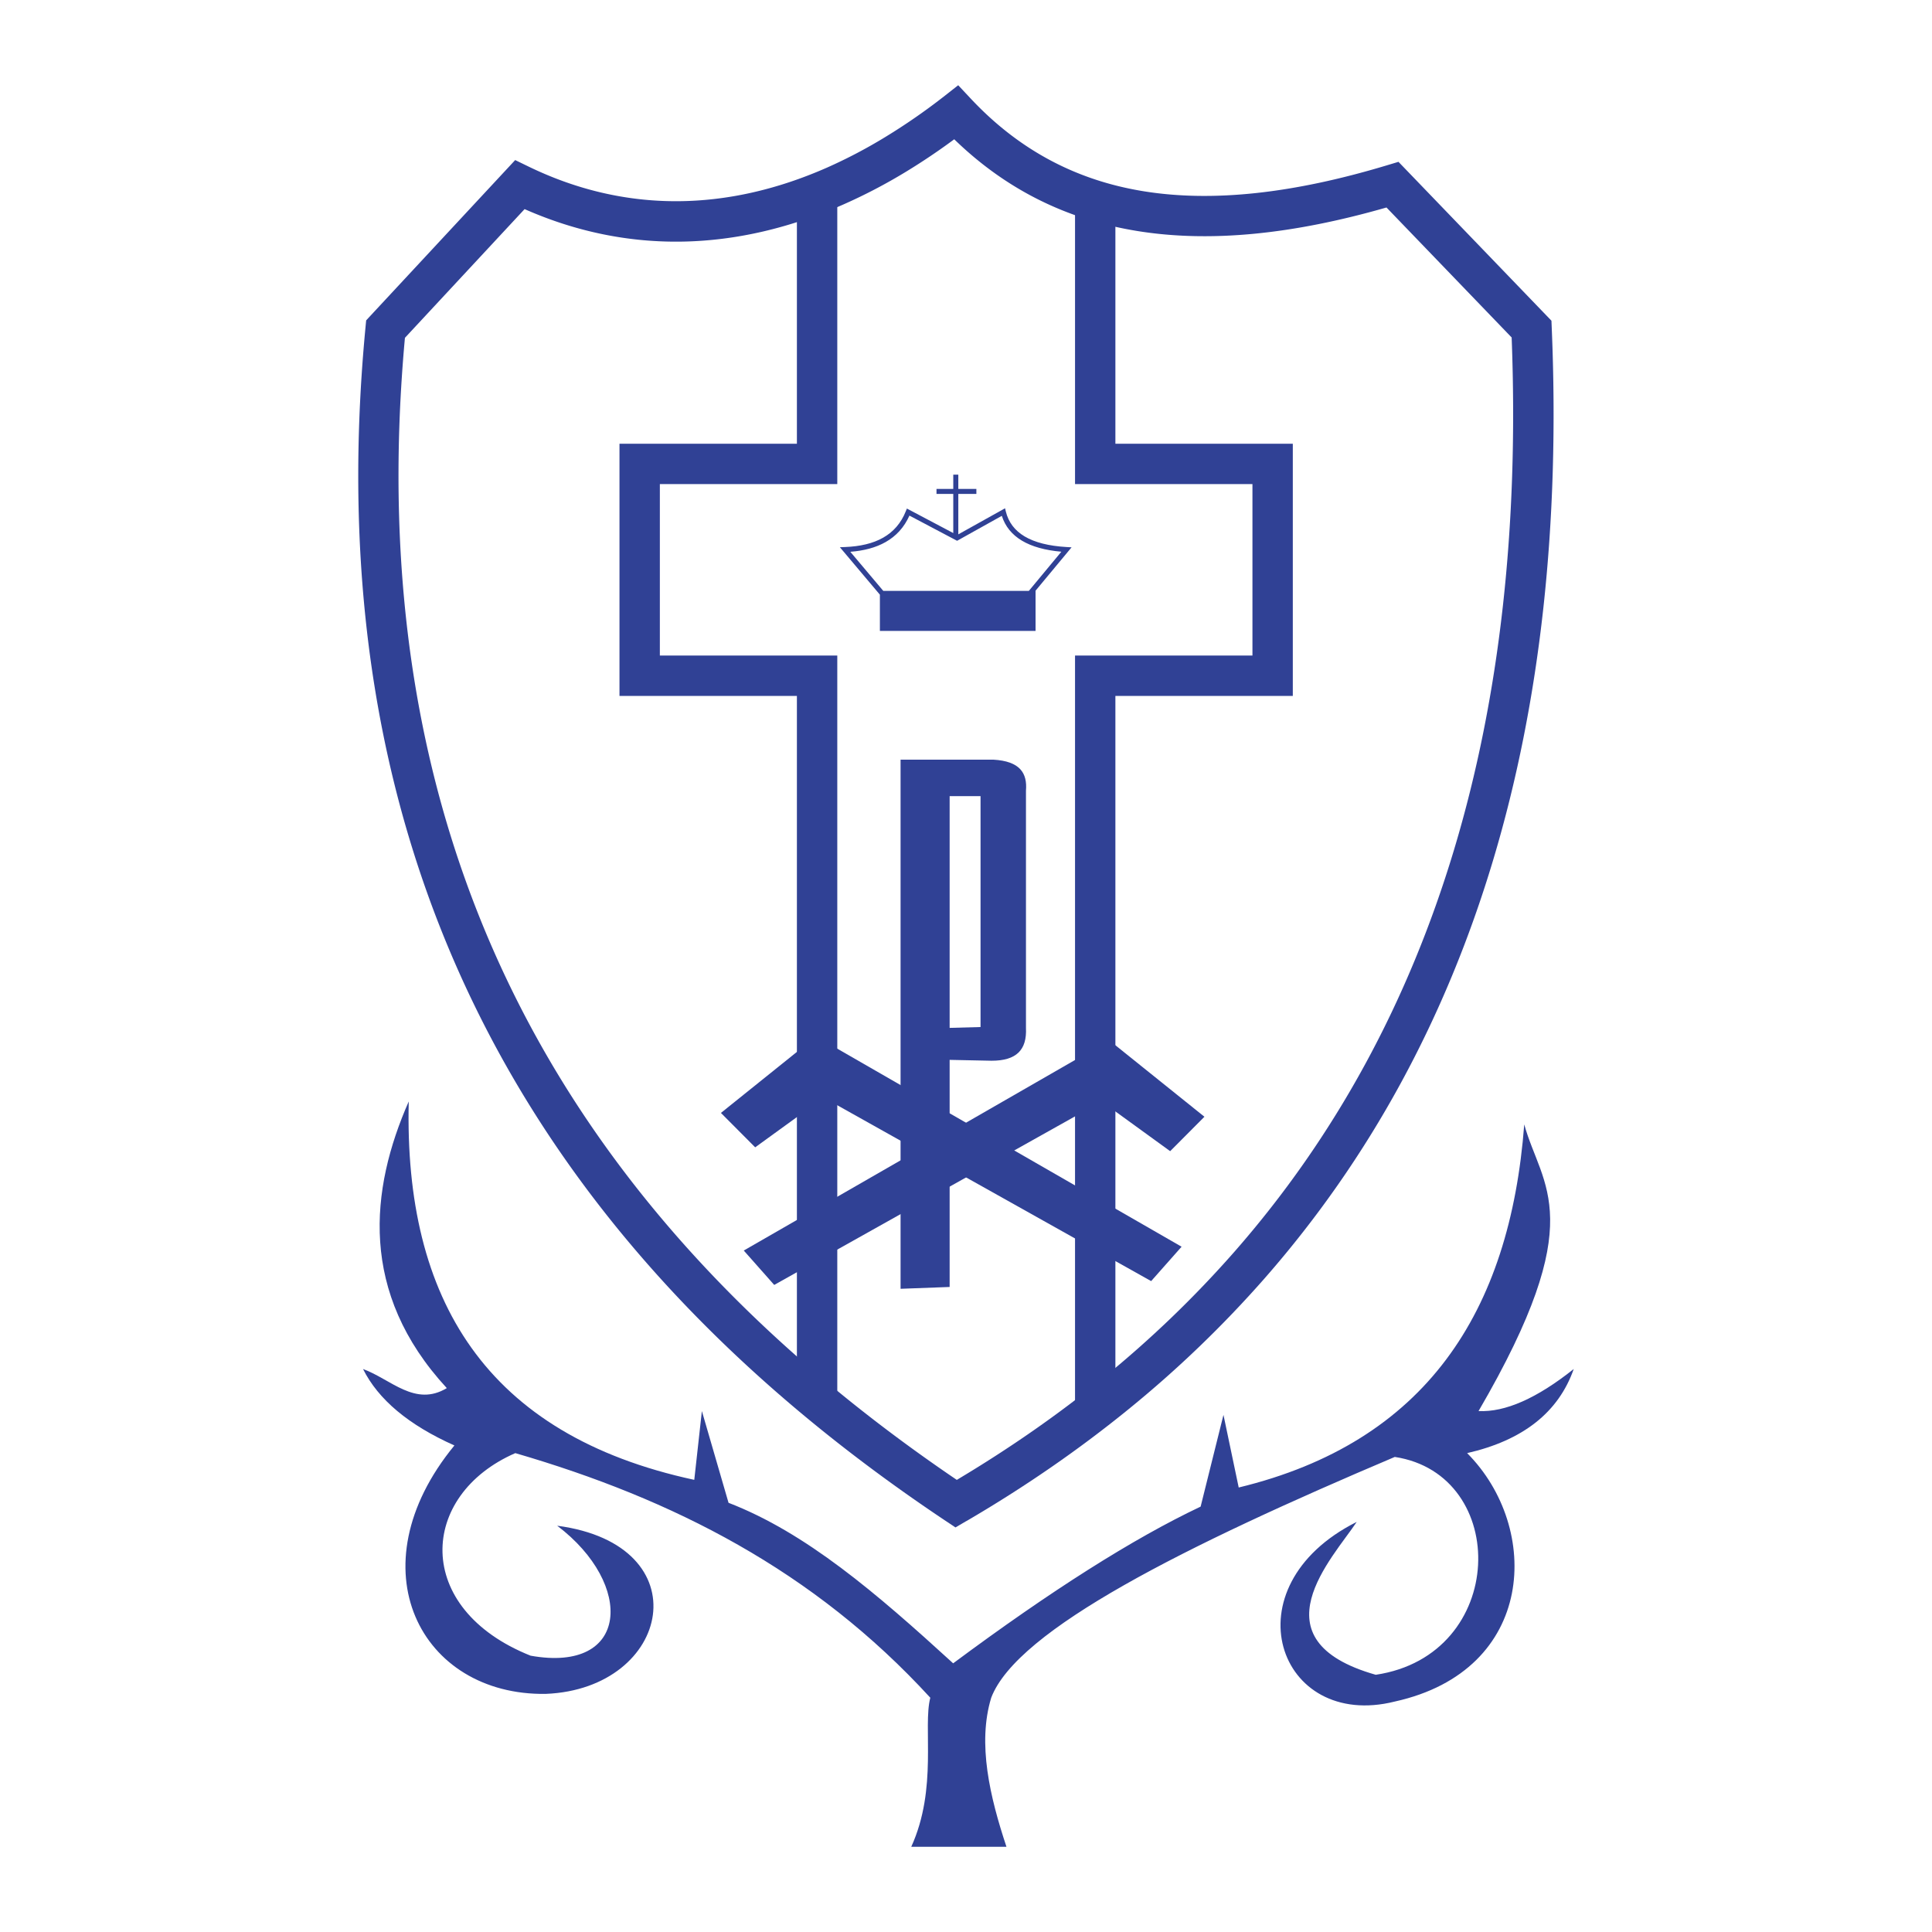 <svg xmlns="http://www.w3.org/2000/svg" width="2500" height="2500" viewBox="0 0 192.756 192.756"><path fill-rule="evenodd" clip-rule="evenodd" fill="#fff" d="M0 0h192.756v192.756H0V0z"/><path d="M52.339 20.863L40.4 33.705c-2.226 24.393 1.357 46.025 10.638 65.01 9.212 18.844 24.058 35.119 44.423 48.934 5.276-3.146 10.151-6.543 14.627-10.189a108.196 108.196 0 0 0 13.078-12.582c20.102-22.941 29.088-53.577 27.652-91.208L138.33 20.701c-9.365 2.693-17.604 3.514-24.83 2.352-7.082-1.139-13.146-4.158-18.296-9.157a63.653 63.653 0 0 1-4.776 3.216 54.084 54.084 0 0 1-6.329 3.308c-10.582 4.654-21.389 5.022-31.76.443zM36.993 31.467l13.396-14.409L51.4 15.97l1.333.647c9.653 4.683 19.794 4.496 29.745.12a50.24 50.24 0 0 0 5.857-3.072 61.49 61.49 0 0 0 5.823-4.029h.001L95.6 8.504l1.259 1.342c4.79 5.11 10.51 8.153 17.27 9.24 6.904 1.11 14.943.209 24.227-2.587l1.17-.352.854.887 13.873 14.408.535.556.031.759c1.629 39.015-7.672 70.844-28.631 94.764a112.33 112.33 0 0 1-13.564 13.053c-4.977 4.053-10.375 7.781-16.205 11.186l-.003-.006-.004.002-1.086.637-1.046-.699c-21.514-14.371-37.174-31.402-46.86-51.217-9.69-19.823-13.381-42.392-10.953-67.83l.065-.683.461-.497z" fill="#304195"/><path fill="#304195" d="M83.536 18.908v29.39H65.834v17.104H83.536v73.577h-4.029V69.431H61.806V44.27h17.701V18.908h4.029zM111.283 19.869V44.27h17.701V69.431h-17.701v70.508h-4.027V65.402h17.701V48.298h-17.701V19.869h4.027z"/><path fill-rule="evenodd" clip-rule="evenodd" fill="#304195" d="M81.423 103.41l36.464 20.975-3.037 3.431-32.668-18.304-6.837 4.957-3.418-3.432 9.496-7.627z"/><path fill-rule="evenodd" clip-rule="evenodd" fill="#304195" d="M110.67 103.793l-36.464 20.973 3.038 3.431 32.668-18.304 6.836 4.959 3.418-3.434-9.496-7.625z"/><path d="M89.85 75.791v52.792l4.896-.182v-22.658l4.17.086c2.5.006 3.553-1.088 3.445-3.277V78.885c.145-1.735-.574-2.944-3.264-3.095.001.001-9.066.001-9.247.001z" fill-rule="evenodd" clip-rule="evenodd" fill="#304195"/><path d="M94.746 79.431h3.083v23.036l-3.083.084v-23.12z" fill-rule="evenodd" clip-rule="evenodd" fill="#fff"/><path d="M40.78 109.893c-.475 19.734 7.691 33.271 28.488 37.752l.759-6.863 2.659 9.152c7.724 2.986 14.687 8.959 22.411 16.016 9.749-7.246 17.979-12.457 24.69-15.635l2.279-9.152 1.52 7.246c18.645-4.514 27.062-17.479 28.488-36.227 1.723 6.279 6.686 9.303-4.559 28.6 2.66.127 5.824-1.271 9.496-4.195-1.52 4.322-5.064 7.117-10.635 8.391 7.406 7.436 6.9 21.67-7.217 24.785-11.648 2.924-16.715-11.439-3.799-17.922-2.367 3.578-10.346 11.775 1.898 15.252 13.17-1.957 13.42-19.982 1.9-21.734-20.838 8.834-37.684 17.223-40.264 24.023-1.395 4.576-.127 9.914 1.52 14.871h-9.497c2.659-5.848 1.139-11.949 1.899-14.871-11.648-12.713-25.703-19.83-41.403-24.404-9.623 4.193-10.256 15.506 1.52 20.209 9.876 1.779 10.382-7.119 2.659-12.965 14.434 1.906 11.395 16.27-1.14 16.777-12.475.191-19.186-12.52-9.116-24.785-4.559-2.035-7.596-4.576-9.116-7.627 2.786 1.018 5.191 3.814 8.357 1.906-8.799-9.534-7.66-19.829-3.797-28.6zM88.125 58.953h14.523l3.244-3.908c-1.627-.144-2.936-.509-3.922-1.095-1.01-.601-1.682-1.429-2.018-2.484l-4.343 2.422-.119.067-.12-.063-4.636-2.45c-.53 1.186-1.335 2.049-2.376 2.64-.981.557-2.167.867-3.522.971l3.289 3.9zm5.31-10.175h1.673v-1.424h.503v1.424h1.802v.503h-1.802v4.032l4.376-2.441.287-.16.078.321c.262 1.069.887 1.898 1.873 2.485 1.014.602 2.408.955 4.188 1.06l.498.029-.318.384-3.291 3.962h.016v3.995H87.787v-3.616l-3.659-4.341-.333-.394.517-.02c1.491-.058 2.773-.35 3.8-.933 1.014-.575 1.784-1.439 2.264-2.646l.104-.26.248.13 4.38 2.315V49.28h-1.673v-.502z" fill-rule="evenodd" clip-rule="evenodd" fill="#304195"/></svg>